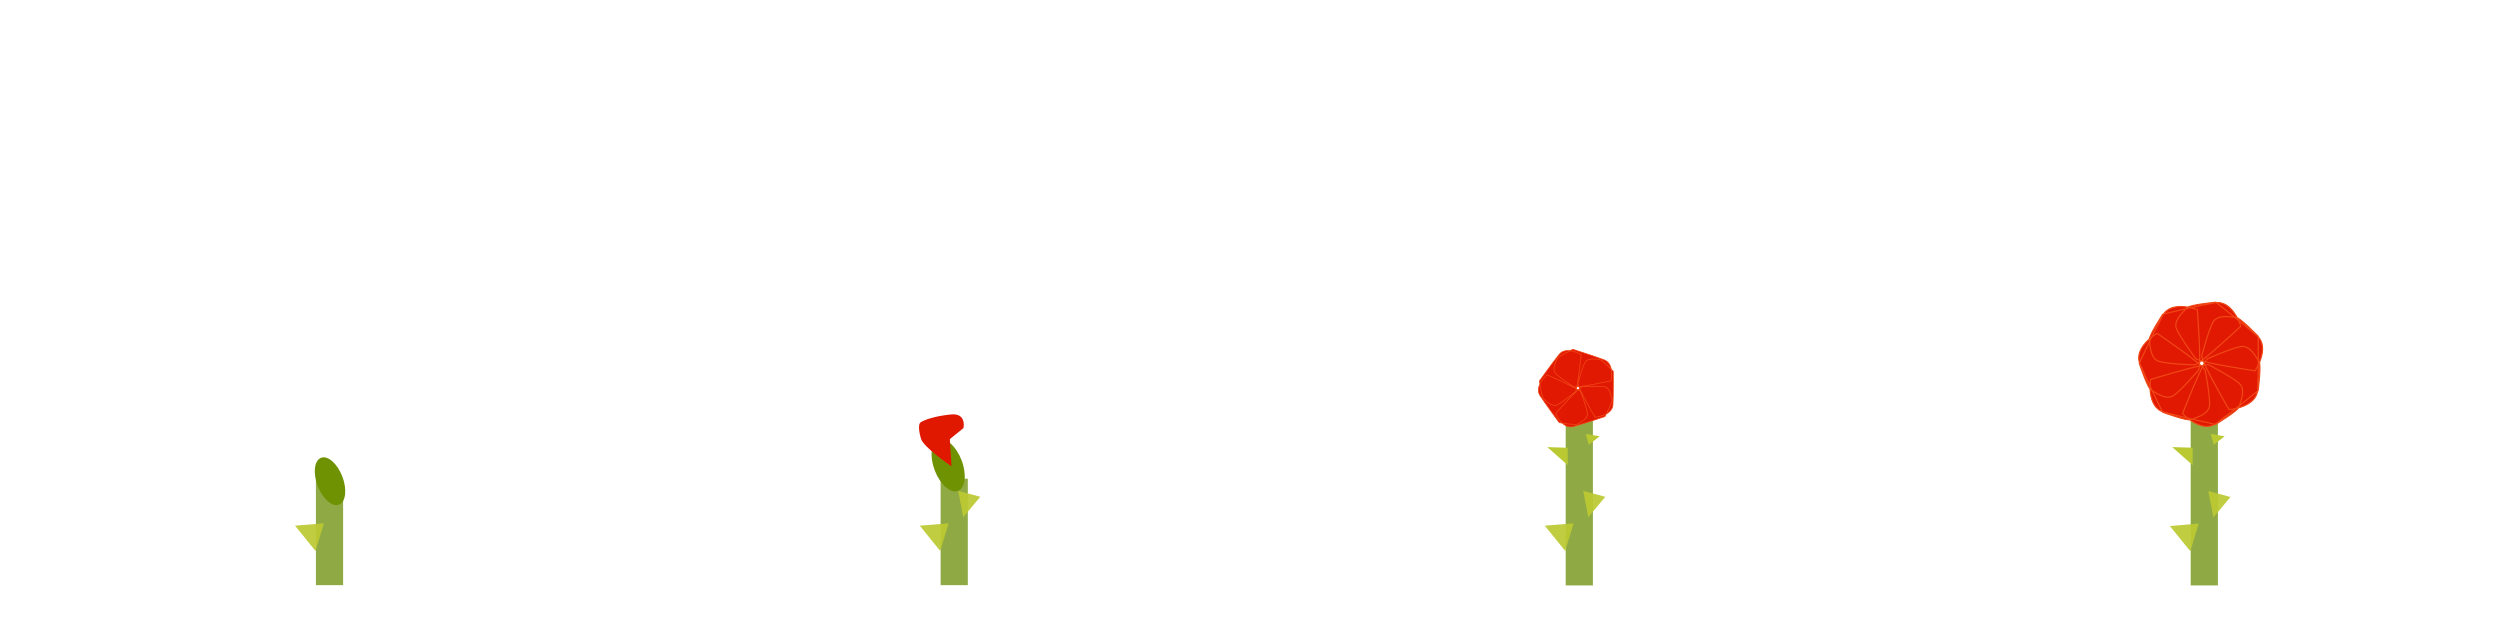 <?xml version="1.0" encoding="UTF-8" standalone="no"?>
<!-- Created with Inkscape (http://www.inkscape.org/) -->

<svg
   width="128"
   height="32"
   viewBox="0 0 33.867 8.467"
   version="1.1"
   id="svg1"
   inkscape:version="1.3.2 (091e20e, 2023-11-25, custom)"
   sodipodi:docname="Rose_Scene.svg"
   xmlns:inkscape="http://www.inkscape.org/namespaces/inkscape"
   xmlns:sodipodi="http://sodipodi.sourceforge.net/DTD/sodipodi-0.dtd"
   xmlns="http://www.w3.org/2000/svg"
   xmlns:svg="http://www.w3.org/2000/svg">
  <sodipodi:namedview
     id="namedview1"
     pagecolor="#ffffff"
     bordercolor="#000000"
     borderopacity="0.25"
     inkscape:showpageshadow="2"
     inkscape:pageopacity="0.0"
     inkscape:pagecheckerboard="0"
     inkscape:deskcolor="#d1d1d1"
     inkscape:document-units="mm"
     showgrid="true"
     inkscape:zoom="5.7370931"
     inkscape:cx="44.18614"
     inkscape:cy="76.781044"
     inkscape:window-width="1920"
     inkscape:window-height="1001"
     inkscape:window-x="-7"
     inkscape:window-y="-7"
     inkscape:window-maximized="1"
     inkscape:current-layer="g16">
    <inkscape:grid
       id="grid1"
       units="px"
       originx="4.9484431e-08"
       originy="-9.2932053e-09"
       spacingx="8.467"
       spacingy="8.467"
       empcolor="#0099e5"
       empopacity="0.302"
       color="#0099e5"
       opacity="0.149"
       empspacing="5"
       dotted="false"
       gridanglex="30"
       gridanglez="30"
       visible="true" />
  </sodipodi:namedview>
  <defs
     id="defs1">
    <inkscape:path-effect
       effect="copy_rotate"
       starting_point="0,0"
       origin="12.591,5.157"
       id="path-effect48"
       is_visible="true"
       lpeversion="1.2"
       lpesatellites=""
       method="normal"
       num_copies="7"
       starting_angle="0.5"
       rotation_angle="51.429"
       gap="-0.01"
       copies_to_360="true"
       mirror_copies="false"
       split_items="false"
       link_styles="false" />
    <inkscape:path-effect
       effect="copy_rotate"
       starting_point="0,0"
       origin="12.591,5.157"
       id="path-effect37"
       is_visible="true"
       lpeversion="1.2"
       lpesatellites=""
       method="normal"
       num_copies="5"
       starting_angle="0.5"
       rotation_angle="72"
       gap="-0.01"
       copies_to_360="true"
       mirror_copies="false"
       split_items="false"
       link_styles="false" />
  </defs>
  <g
     inkscape:label="Layer 1"
     inkscape:groupmode="layer"
     id="g2"
     transform="matrix(-1.062,0,0,1.062,8.731,-0.265)">
    <rect
       style="fill:#bdca31;fill-opacity:0;stroke:none;stroke-width:0.498"
       id="rect2"
       width="7.969"
       height="7.969"
       x="0.249"
       y="0.249"
       inkscape:export-filename="Dandelion.svg"
       inkscape:export-xdpi="44.636486"
       inkscape:export-ydpi="44.636486" />
    <rect
       style="fill:#86a336;fill-opacity:0.919;stroke:none;stroke-width:0.211"
       id="rect3"
       width="0.347"
       height="1.358"
       x="3.845"
       y="6.356" />
    <path
       style="fill:#bdca31;fill-opacity:0.922;stroke:none;stroke-width:0.094;stroke-dasharray:none"
       d="M 4.197,7.278 4.458,6.955 4.09,6.925"
       id="path26" />
    <ellipse
       style="fill:#6e9202;fill-opacity:1;stroke:none;stroke-width:0.094;stroke-dasharray:none"
       id="path30"
       cx="-6.031"
       cy="4.528"
       transform="matrix(-0.934,-0.358,-0.358,0.934,0,0)"
       rx="0.168"
       ry="0.32" />
  </g>
  <g
     inkscape:groupmode="layer"
     id="layer1"
     inkscape:label="Layer 2">
    <rect
       style="fill:#bdca31;fill-opacity:0;stroke:none;stroke-width:0.498"
       id="rect27"
       width="7.969"
       height="7.969"
       x="-7.72"
       y="0.249"
       inkscape:export-filename="Dandelion.svg"
       inkscape:export-xdpi="44.636486"
       inkscape:export-ydpi="44.636486"
       transform="matrix(-1.062,0,0,1.062,8.731,-0.265)" />
    <rect
       style="fill:#86a336;fill-opacity:0.919;stroke:none;stroke-width:0.211"
       id="rect28"
       width="0.347"
       height="1.358"
       x="-4.124"
       y="6.356"
       transform="matrix(-1.062,0,0,1.062,8.731,-0.265)" />
    <path
       style="fill:#bdca31;fill-opacity:0.922;stroke:none;stroke-width:0.094;stroke-dasharray:none"
       d="M -3.772,7.278 -3.511,6.955 -3.879,6.925"
       id="path28"
       transform="matrix(-1.062,0,0,1.062,8.731,-0.265)" />
    <path
       style="fill:#bdca31;fill-opacity:0.922;stroke:none;stroke-width:0.094;stroke-dasharray:none"
       d="m -4.066,6.847 -0.217,-0.26 0.282,-0.076"
       id="path29"
       transform="matrix(-1.062,0,0,1.062,8.731,-0.265)" />
    <ellipse
       style="fill:#6e9202;fill-opacity:1;stroke:none;stroke-width:0.102;stroke-dasharray:none"
       id="ellipse30"
       cx="1.404"
       cy="7.16"
       transform="matrix(0.992,-0.38,0.38,0.992,8.731,-0.265)"
       rx="0.183"
       ry="0.349" />
  </g>
  <g
     inkscape:groupmode="layer"
     id="g32"
     inkscape:label="Layer 2"
     transform="translate(8.467)">
    <rect
       style="fill:#bdca31;fill-opacity:0;stroke:none;stroke-width:0.498"
       id="rect30"
       width="7.969"
       height="7.969"
       x="-7.72"
       y="0.249"
       inkscape:export-filename="Dandelion.svg"
       inkscape:export-xdpi="44.636486"
       inkscape:export-ydpi="44.636486"
       transform="matrix(-1.062,0,0,1.062,8.731,-0.265)" />
    <rect
       style="fill:#86a336;fill-opacity:0.919;stroke:none;stroke-width:0.296"
       id="rect31"
       width="0.369"
       height="2.527"
       x="-13.112"
       y="5.404"
       transform="scale(-1,1)" />
    <path
       style="fill:#bdca31;fill-opacity:0.922;stroke:none;stroke-width:0.094;stroke-dasharray:none"
       d="M -3.772,7.278 -3.511,6.955 -3.879,6.925"
       id="path31"
       transform="matrix(-1.062,0,0,1.062,8.731,-0.265)" />
    <path
       style="fill:#bdca31;fill-opacity:0.922;stroke:none;stroke-width:0.094;stroke-dasharray:none"
       d="m -4.066,6.847 -0.217,-0.26 0.282,-0.076"
       id="path32"
       transform="matrix(-1.062,0,0,1.062,8.731,-0.265)" />
    <path
       style="fill:#e11800;fill-opacity:1;stroke:none;stroke-width:0.1;stroke-dasharray:none"
       d="M 4.008,5.938 C 4.031,6.053 4.423,6.318 4.423,6.318 L 4.4,5.949 4.585,5.799 c 0,0 0.046,-0.208 -0.173,-0.184 -0.219,0.023 -0.346,0.069 -0.404,0.104 -0.058,0.035 0,0.219 -1e-6,0.219 z"
       id="path33" />
    <path
       style="fill:#b9c831;fill-opacity:0.992;stroke:none;stroke-width:0.1;stroke-dasharray:none"
       d="M 12.771,6.302 12.494,6.057 12.771,6.066"
       id="path34" />
    <path
       style="fill:#b9c831;fill-opacity:0.992;stroke:none;stroke-width:0.1;stroke-dasharray:none"
       d="m 13.056,6.025 0.147,-0.114 -0.188,-0.033"
       id="path35" />
    <path
       style="fill:#e11800;fill-opacity:0.992;stroke:#f04816;stroke-width:0.01;stroke-dasharray:none"
       d="m 12.591,5.095 c 4.98e-4,0.057 0.232,0.455 0.232,0.455 0,0 0.236,-0.018 0.243,-0.173 0.007,-0.155 0.004,-0.448 0.004,-0.448 0,0 -0.156,-0.162 -0.189,-0.161 -0.033,2.845e-4 -0.155,-0.031 -0.195,0.042 -0.04,0.074 -0.095,0.286 -0.095,0.286 z m -0.058,0.043 c 0.054,0.017 0.504,-0.08 0.504,-0.08 0,0 0.056,-0.23 -0.09,-0.285 -0.145,-0.054 -0.425,-0.143 -0.425,-0.143 0,0 -0.202,0.099 -0.212,0.13 -0.01,0.031 -0.078,0.138 -0.02,0.199 0.058,0.061 0.243,0.179 0.243,0.179 z m 0.023,0.069 c 0.033,-0.046 0.079,-0.504 0.079,-0.504 0,0 -0.202,-0.124 -0.299,-0.003 -0.097,0.121 -0.267,0.36 -0.267,0.36 0,0 0.031,0.223 0.058,0.242 0.027,0.019 0.107,0.116 0.183,0.08 0.076,-0.036 0.245,-0.175 0.245,-0.175 z m 0.072,-6.32e-4 c -0.034,-0.046 -0.455,-0.231 -0.455,-0.231 0,0 -0.18,0.154 -0.095,0.283 0.086,0.129 0.26,0.365 0.26,0.365 0,0 0.222,0.039 0.248,0.02 0.026,-0.019 0.144,-0.066 0.133,-0.149 -0.011,-0.083 -0.091,-0.288 -0.091,-0.288 z m 0.022,-0.069 c -0.054,0.018 -0.361,0.361 -0.361,0.361 0,0 0.09,0.219 0.24,0.178 0.149,-0.041 0.428,-0.135 0.428,-0.135 0,0 0.105,-0.199 0.095,-0.23 -0.01,-0.031 -0.018,-0.157 -0.101,-0.173 -0.083,-0.015 -0.302,-0.002 -0.302,-0.002 z"
       id="path36"
       inkscape:path-effect="#path-effect37"
       inkscape:original-d="m 12.591473,5.0953687 c 0,0.057068 0.228272,0.4565449 0.228272,0.4565449 0,0 0.236425,-0.016306 0.244578,-0.1712045 0.0082,-0.154899 0.0082,-0.4483923 0.0082,-0.4483923 0,0 -0.154899,-0.1630518 -0.18751,-0.1630518 -0.03261,0 -0.154899,-0.03261 -0.195662,0.040763 -0.04076,0.073373 -0.09783,0.2853407 -0.09783,0.2853407 z"
       transform="translate(0.318,0.102)" />
    <rect
       style="fill:#bdca31;fill-opacity:0;stroke:none;stroke-width:0.529"
       id="rect42"
       width="8.467"
       height="8.467"
       x="-25.4"
       y="9.2932053e-09"
       inkscape:export-filename="Dandelion.svg"
       inkscape:export-xdpi="44.636486"
       inkscape:export-ydpi="44.636486"
       transform="scale(-1,1)" />
    <rect
       style="fill:#86a336;fill-opacity:0.919;stroke:none;stroke-width:0.296"
       id="rect43"
       width="0.369"
       height="2.527"
       x="-21.579"
       y="5.404"
       transform="scale(-1,1)" />
    <path
       style="fill:#bdca31;fill-opacity:0.922;stroke:none;stroke-width:0.1;stroke-dasharray:none"
       d="m 21.205,7.468 -0.277,-0.342 0.391,-0.033"
       id="path43" />
    <path
       style="fill:#bdca31;fill-opacity:0.922;stroke:none;stroke-width:0.1;stroke-dasharray:none"
       d="m 21.518,7.01 0.231,-0.277 -0.3,-0.081"
       id="path44" />
    <path
       style="fill:#b9c831;fill-opacity:0.992;stroke:none;stroke-width:0.1;stroke-dasharray:none"
       d="m 21.237,6.302 -0.277,-0.245 0.277,0.008"
       id="path45" />
    <path
       style="fill:#b9c831;fill-opacity:0.992;stroke:none;stroke-width:0.1;stroke-dasharray:none"
       d="m 21.523,6.025 0.147,-0.114 -0.188,-0.033"
       id="path46" />
    <path
       style="fill:#e11800;fill-opacity:0.992;stroke:#f04816;stroke-width:0.01;stroke-dasharray:none"
       d="m 12.591,5.095 c 4.98e-4,0.057 0.232,0.455 0.232,0.455 0,0 0.236,-0.018 0.243,-0.173 0.007,-0.155 0.004,-0.448 0.004,-0.448 0,0 -0.156,-0.162 -0.189,-0.161 -0.033,2.845e-4 -0.155,-0.031 -0.195,0.042 -0.04,0.074 -0.095,0.286 -0.095,0.286 z m -0.048,0.024 c 0.045,0.035 0.5,0.102 0.5,0.102 0,0 0.133,-0.196 0.016,-0.298 C 12.942,4.821 12.711,4.64 12.711,4.64 c 0,0 -0.224,0.021 -0.244,0.047 -0.02,0.026 -0.121,0.102 -0.089,0.179 0.033,0.077 0.164,0.253 0.164,0.253 z m -0.011,0.052 c 0.056,-0.013 0.391,-0.328 0.391,-0.328 0,0 -0.07,-0.226 -0.223,-0.198 -0.153,0.028 -0.438,0.096 -0.438,0.096 0,0 -0.123,0.188 -0.115,0.22 0.007,0.032 0.004,0.158 0.085,0.181 0.081,0.023 0.3,0.029 0.3,0.029 z m 0.034,0.042 c 0.024,-0.052 -0.012,-0.51 -0.012,-0.51 0,0 -0.221,-0.086 -0.294,0.051 -0.073,0.137 -0.198,0.402 -0.198,0.402 0,0 0.071,0.214 0.1,0.227 0.029,0.014 0.126,0.095 0.194,0.046 0.068,-0.049 0.21,-0.216 0.21,-0.216 z m 0.053,-4.666e-4 c -0.025,-0.051 -0.406,-0.309 -0.406,-0.309 0,0 -0.205,0.119 -0.144,0.262 0.061,0.143 0.191,0.406 0.191,0.406 0,0 0.211,0.078 0.24,0.063 0.029,-0.014 0.153,-0.039 0.158,-0.123 0.004,-0.084 -0.038,-0.299 -0.038,-0.299 z m 0.033,-0.042 c -0.056,-0.012 -0.495,0.125 -0.495,0.125 0,0 -0.035,0.234 0.115,0.276 0.15,0.041 0.436,0.104 0.436,0.104 0,0 0.192,-0.116 0.199,-0.148 0.007,-0.032 0.065,-0.144 0.002,-0.2 -0.063,-0.056 -0.258,-0.157 -0.258,-0.157 z m -0.012,-0.052 c -0.044,0.036 -0.211,0.465 -0.211,0.465 0,0 0.162,0.173 0.287,0.082 0.125,-0.091 0.353,-0.276 0.353,-0.276 0,0 0.029,-0.223 0.008,-0.248 -0.021,-0.025 -0.072,-0.141 -0.155,-0.126 -0.083,0.015 -0.283,0.104 -0.283,0.104 z"
       id="path47"
       inkscape:path-effect="#path-effect48"
       inkscape:original-d="m 12.591473,5.0953687 c 0,0.057068 0.228272,0.4565449 0.228272,0.4565449 0,0 0.236425,-0.016306 0.244578,-0.1712045 0.0082,-0.154899 0.0082,-0.4483923 0.0082,-0.4483923 0,0 -0.154899,-0.1630518 -0.18751,-0.1630518 -0.03261,0 -0.154899,-0.03261 -0.195662,0.040763 -0.04076,0.073373 -0.09783,0.2853407 -0.09783,0.2853407 z"
       transform="matrix(1.599,0,0,1.599,1.226,-3.325)" />
  </g>
</svg>
